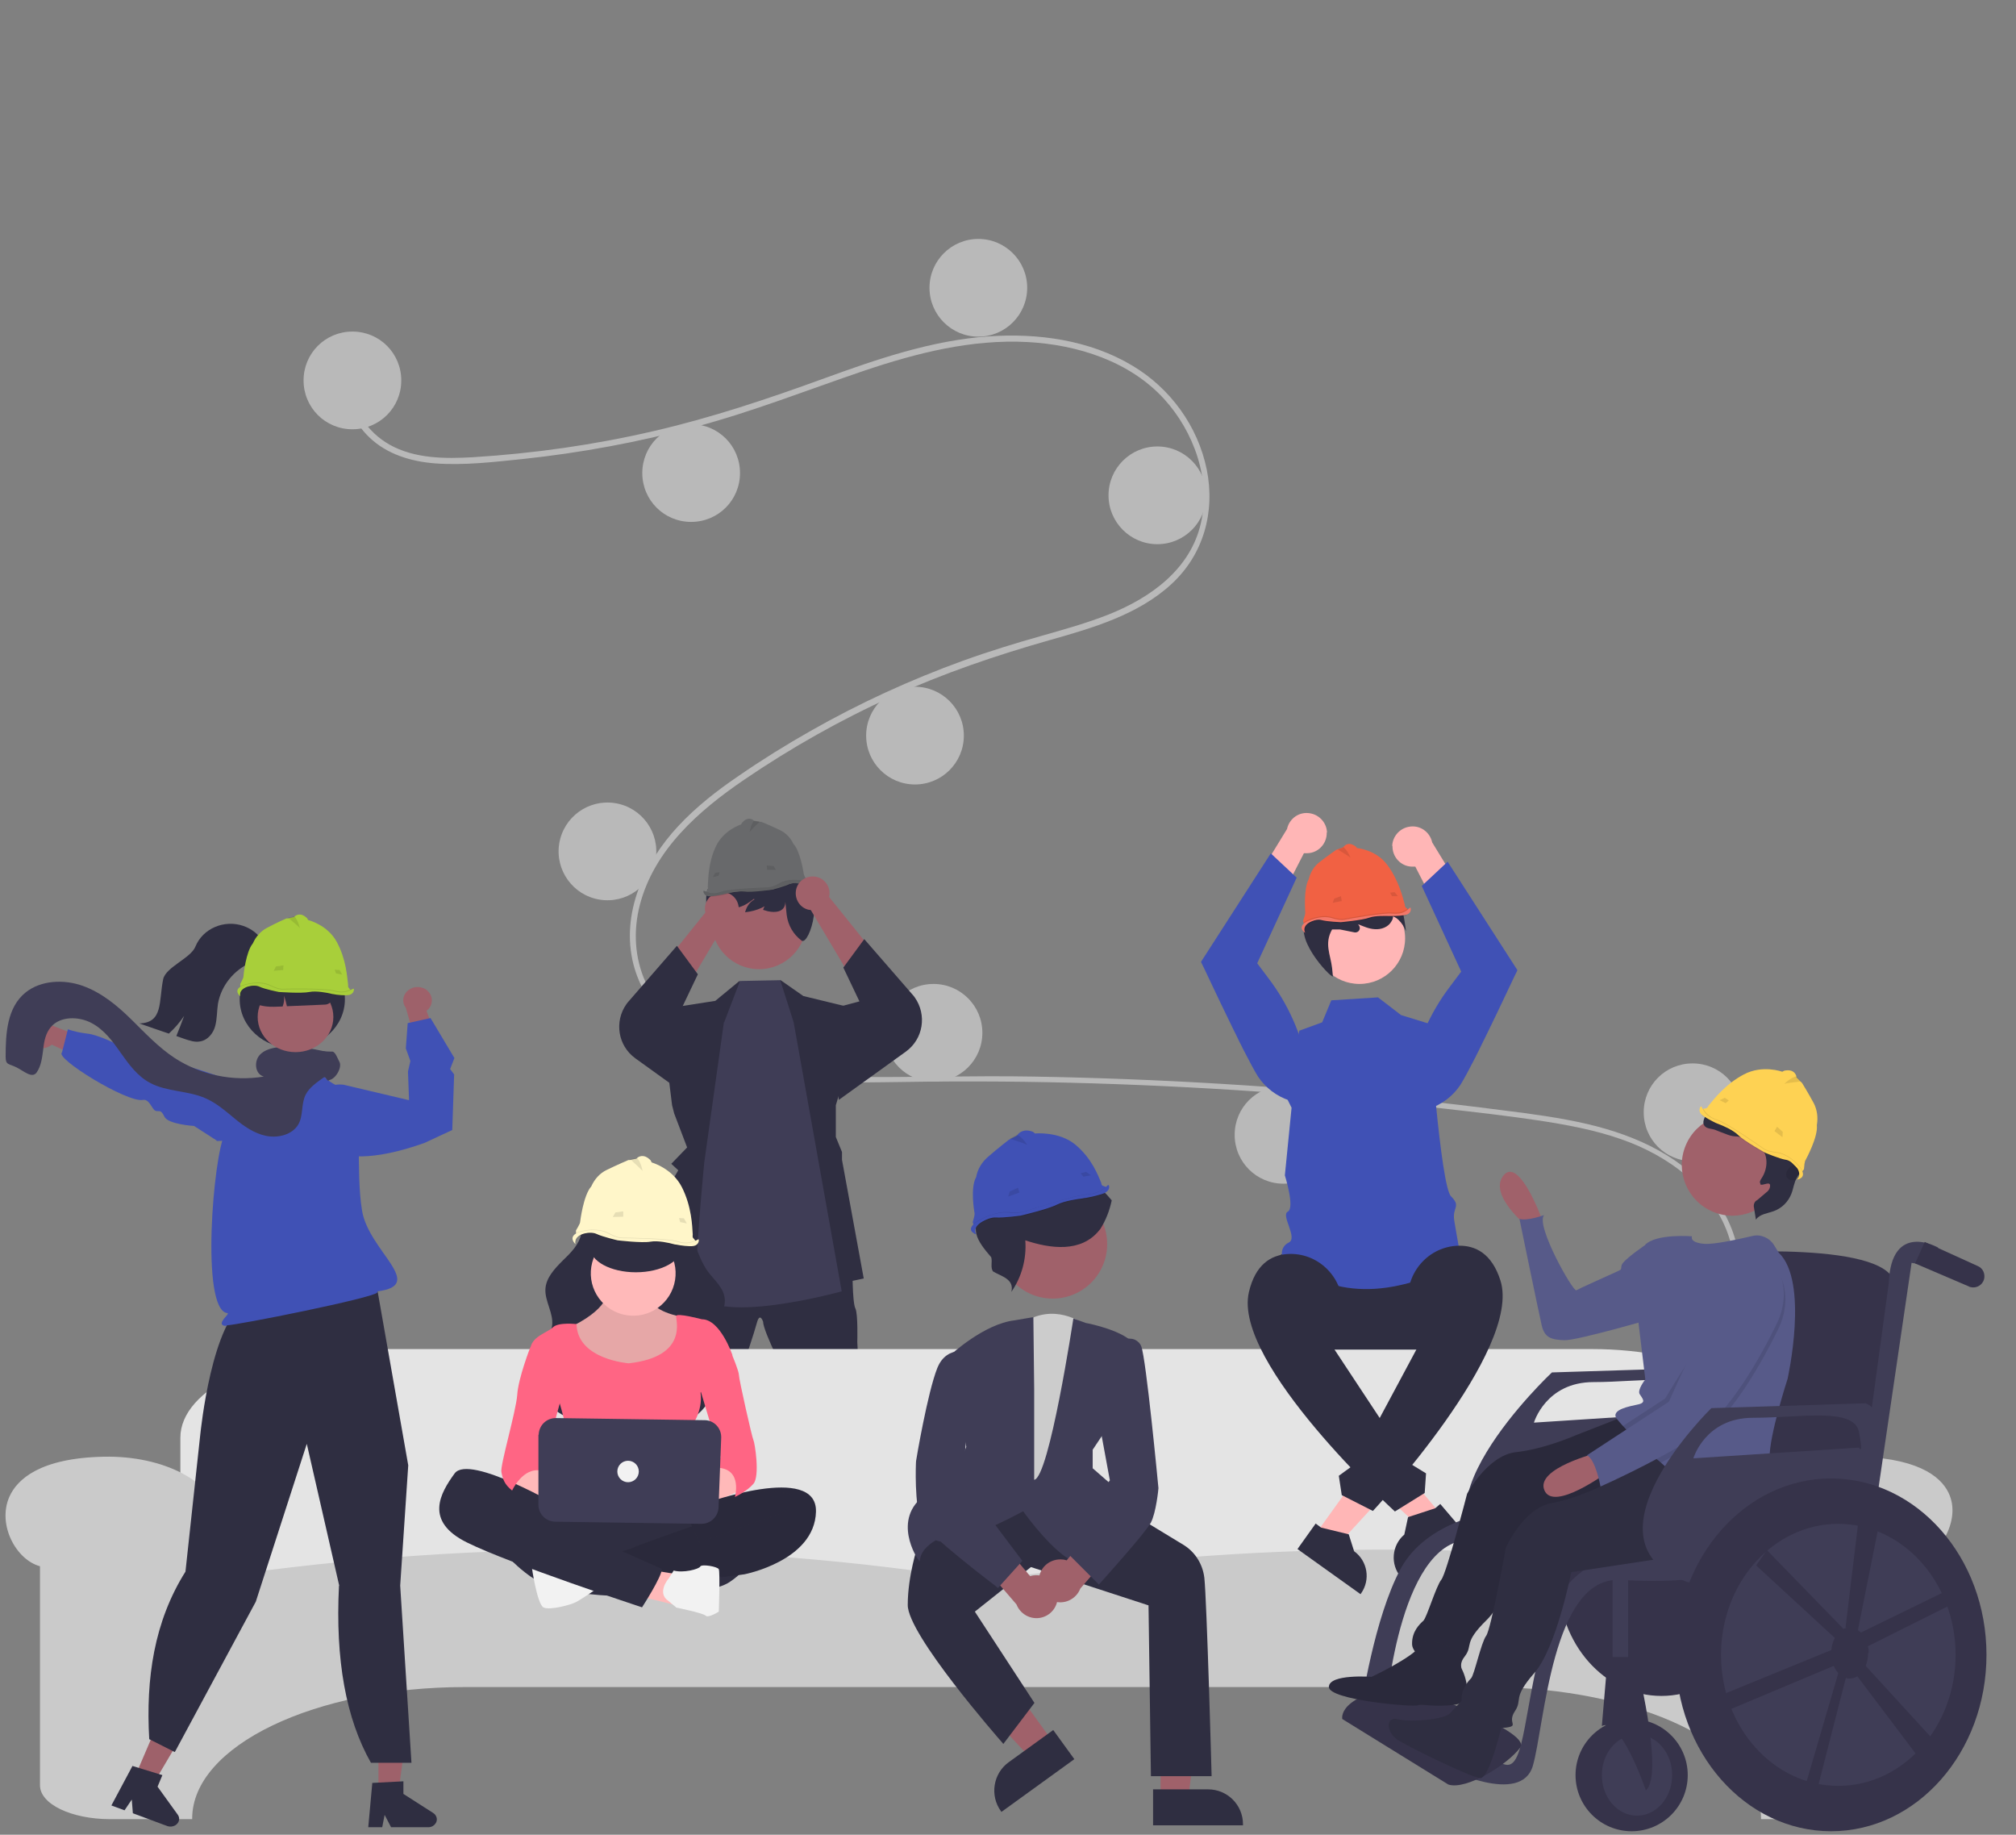 <?xml version="1.0" encoding="UTF-8"?>
<svg xmlns="http://www.w3.org/2000/svg" version="1.1" viewBox="0 0 751.1 683.4">
  <rect x="0" y="0" width="751.1" height="683.4" fill="#808080" stroke="none"/>
  <defs>
    <style>
      .cls-1 {
        fill: #ff6584;
      }

      .cls-2 {
        opacity: .1;
      }

      .cls-2, .cls-3 {
        isolation: isolate;
      }

      .cls-3 {
        opacity: 0;
      }

      .cls-4 {
        fill: #2f2e41;
      }

      .cls-5 {
        fill: #ffb6b6;
      }

      .cls-6 {
        fill: #e4e4e4;
      }

      .cls-7 {
        fill: #3f3d56;
      }

      .cls-8 {
        fill: #fed253;
      }

      .cls-9 {
        fill: #ccc;
      }

      .cls-10 {
        fill: #9e616a;
      }

      .cls-11 {
        fill: #36334a;
      }

      .cls-12 {
        fill: #ffb9b9;
      }

      .cls-13 {
        fill: #5f6062;
      }

      .cls-14 {
        fill: #575a89;
      }

      .cls-15 {
        fill: #68696b;
      }

      .cls-16 {
        opacity: .5;
      }

      .cls-17 {
        fill: #f16143;
      }

      .cls-18 {
        fill: #f37769;
      }

      .cls-19 {
        fill: #f2f2f2;
      }

      .cls-20 {
        fill: #4051b5;
      }

      .cls-21 {
        fill: #fff6c9;
      }

      .cls-22 {
        fill: #a0616a;
      }

      .cls-23 {
        fill: #a8cf3a;
      }

      .cls-24 {
        fill: #cacaca;
      }
    </style>
  </defs>
  <!-- Generator: Adobe Illustrator 28.6.0, SVG Export Plug-In . SVG Version: 1.2.0 Build 709)  -->
  <g>
    <g id="Layer_1">
      <g class="cls-16">
        <path class="cls-19" d="M571.3,537.5c19.5-5.9,40.3-12,55.7-25.9,13.8-12.5,23.2-31.5,17.4-50.1-5.7-18.6-22.8-31.1-40.5-37.2-10-3.5-20.5-5.4-31-7-11.4-1.7-22.9-3-34.3-4.3-46.4-5.3-92.9-8.5-139.6-9.7-23-.6-46.1-.6-69.1-.2-20.6.3-42.3.3-61.4-8.5-14.8-6.8-28.3-19.2-32.5-35.4-4.8-18.8,4-37.9,16.7-51.5,6.7-7.2,14.4-13.2,22.5-18.7,8.7-6,17.7-11.6,26.9-16.8,18.1-10.3,37.1-19,56.7-26.1,9.7-3.5,19.5-6.5,29.4-9.3,8.4-2.4,16.7-4.7,24.8-7.9,15.6-6.2,30.5-16.8,34.4-34,3.8-16.4-2.6-34.1-13.7-46.3-12.9-14.1-32.3-20.2-50.9-21.2-20.9-1.1-41.3,4.1-60.9,10.7-20.9,7.1-41.4,15.2-62.8,20.9-21.2,5.7-42.8,9.7-64.6,12-10.7,1.1-21.7,2.4-32.4,1.6-9-.7-18-3.4-24.6-9.8-5.7-5.5-9.1-13-7.9-21,.2-1.4,2.4-.8,2.2.6-1.4,9.7,5.2,18.6,13.3,23.2,9.4,5.3,20.8,5.3,31.2,4.7,22.6-1.4,45.1-4.6,67.1-9.7,21.7-5,42.6-12,63.5-19.6,19.8-7.2,40.1-14.2,61.3-15.7,18.4-1.3,37.7,1.3,53.7,10.9,14.1,8.4,24.4,22.5,27.7,38.7,3.2,15.8-1.2,31.7-13.2,42.7-12.4,11.4-29.3,16.3-45.2,20.8-20.1,5.7-39.7,12.4-58.7,21-19.3,8.7-37.7,19.1-55.2,31-16.9,11.5-33.5,26-38.9,46.6-2.5,9.6-2,19.7,2.1,28.8,3.7,8,9.8,14.8,16.9,20,16.9,12.5,38.3,15,58.7,15.3,23,.3,45.9-.5,68.9-.1,46.8.8,93.5,3.6,140.2,8.5,11.7,1.2,23.4,2.6,35,4.1,10.5,1.3,21,2.7,31.3,5.1,18.3,4.3,36.2,12.4,47.5,28,5.1,6.7,8.2,14.7,9.1,23.1.8,8.7-1.3,17.5-5.3,25.3-8.7,17.2-25.1,28.2-42.5,35.3-9.3,3.9-19,6.8-28.6,9.7-1.4.4-2-1.8-.6-2.2h0Z"/>
        <path class="cls-19" d="M131.3,123.5c10.1,0,18.2,8.1,18.2,18.2s-8.1,18.2-18.2,18.2-18.2-8.1-18.2-18.2,8.1-18.2,18.2-18.2Z"/>
        <path class="cls-19" d="M257.5,158c10.1,0,18.2,8.1,18.2,18.2,0,10.1-8.1,18.2-18.2,18.2-10.1,0-18.2-8.1-18.2-18.2s8.1-18.2,18.2-18.2Z"/>
        <circle class="cls-19" cx="364.5" cy="107.2" r="18.2"/>
        <circle class="cls-19" cx="431.2" cy="184.5" r="18.2"/>
        <circle class="cls-19" cx="340.9" cy="274" r="18.2"/>
        <circle class="cls-19" cx="226.4" cy="317.2" r="18.2" transform="translate(-123 489.9) rotate(-80.8)"/>
        <circle class="cls-19" cx="347.8" cy="384.7" r="18.2"/>
        <path class="cls-19" d="M478.2,404.5c10.1,0,18.2,8.1,18.2,18.2,0,10.1-8.1,18.2-18.2,18.2-10.1,0-18.2-8.1-18.2-18.2s8.1-18.2,18.2-18.2Z"/>
        <path class="cls-19" d="M630.6,396.1c10.1,0,18.2,8.1,18.2,18.2,0,10.1-8.1,18.2-18.2,18.2-10.1,0-18.2-8.1-18.2-18.2,0-10.1,8.1-18.2,18.2-18.2Z"/>
      </g>
      <polygon class="cls-22" points="254.6 624.4 246.3 624.4 242.3 592.2 254.6 592.2 254.6 624.4"/>
      <polygon class="cls-22" points="313.6 624.4 322 624.4 325.9 592.2 313.6 592.2 313.6 624.4"/>
      <path class="cls-4" d="M242,568.6c.1-1.8,1.1-12,1.1-12l2.3-21.5,4.1-57.1.3-3.7,21.7-4.2,14.8-7.1,17.6,5.6,13.7,5.1s0,2.2.1,4.9c.1,3.5.4,7.7,1,8.8,1,2,.7,12.5.7,12.5,0,0,1,21.4,2.2,23.7s1.5,7.2,1.1,8.2,1.2,26.7,1.2,26.7c0,0,4.1,45.5,1.5,52.3-2.6,6.9-12.3,2.4-12.3,2.4,0,0,.5-1.8-2.3-2.7-2.8-.9-11.4-65.3-11.4-65.3,0,0-1.6-13.2-3.1-17s-2.8-14.4-2.8-14.4c0,0-9.1-17.6-9.2-21.5,0,0-1.2-3.7-2.3.4s-4.4,13.7-4.4,13.7l-3.2,11.9-3.8,17.7-2.5,14.9s-3.7,19.8-4.3,20.7,0,19,0,19c0,0-2.8,15.4-6.8,18.1s-14.6,0-14.6,0c0,0-.6-38.2-.5-40.1Z"/>
      <polygon class="cls-4" points="251.2 414.8 256 427.4 250.1 433.5 252.7 435.9 250.8 439.2 245.7 473.9 273.3 483 282.6 472.8 289.9 483 321.8 476.2 313.7 432 313.7 429.1 311.4 423.5 311.4 411.7 321.9 376.5 299.3 371 290.7 365 287.9 373.4 276 371.6 275.6 365.3 266.5 372.8 254.3 374.7 245.1 376.5 244 379.1 246.3 378.6 250.4 411.7 251.2 414.8"/>
      <path class="cls-7" d="M269.8,380.8l5.9-15.4,15-.3,5,15.7,17.9,100.2s-55,15.3-54.4-3.1c.6-19.3,3.2-45,3.2-45l7.3-52.1Z"/>
      <circle class="cls-22" cx="282.8" cy="343.3" r="17.7"/>
      <path class="cls-4" d="M264.1,330.4c2.9-3.1,6.5-8.9,17.4-11.3,13.5-3,19.9,9.2,16.5,9.4,10,3,3.6,23.6.7,21.9,0,0,0,0,0,0-3.1-2.3-5.1-5.7-5.6-9.6l-.5-4.9c0,4-4.1,4.5-8.3,3,.5-1.8,1.9-3.1,3.7-3.6-2.5,2.3-5.8,4-10.4,4.5.6-2.2,1.7-3.8,3.5-4.8l-.2-.2c-1.7,1.3-3.4,2.5-5.5,3.1-2.3.7-5,.3-6.6-1.5-.4-.5-.7-1.1-.9-1.7.3,3.1-1.8,6.7-3.4,6.1-1.4-.3-2.2-8.5-.2-10.6Z"/>
      <path class="cls-22" d="M269.6,344.8l-16.1,27.1-11.9-5.6s20.5-25.6,21.2-26.4c-.8-3.4,1.4-6.8,4.8-7.5,3.4-.8,6.8,1.4,7.5,4.8.8,3.4-1.4,6.8-4.8,7.5-.2,0-.5,0-.7.1Z"/>
      <path class="cls-4" d="M261.7,412.2l-25-18c-6.5-4.7-7.9-13.7-3.3-20.2.3-.4.5-.7.8-1l18-20.7,7.8,10.6-6,12.6,11.7,3.1-4,33.5Z"/>
      <g>
        <path class="cls-6" d="M670,622.6H57.8v-49.9h9.4v-37.2c0-18.2,30.8-33,68.8-33h457c38,0,68.7,14.8,68.8,33v37.2h8.3v49.9Z"/>
        <path class="cls-24" d="M686.6,677.6h-30.5v-.3c0-27-45.5-48.8-101.7-48.9H173.3c-56.1,0-101.6,21.9-101.7,48.9v.3h-30.5c-14.5,0-26.2-5.6-26.2-12.6v-81.6c-8.9-2.4-16-15.5-11.4-25.9,2.9-6.5,11.4-14.4,35.1-14.9,23.1-.5,40.2,9.9,41.7,19.9.8,5.3-2.4,10.5-9.1,14.7h.3v11.6c50-7.7,100.1-11.6,148.9-11.6,49.9,0,99.5,4,146.7,11.7,98.2-15.3,195.4-15.6,288.9-.9v-10.9h.3c-6.7-4.2-9.9-9.4-9.1-14.7,1.7-11,20.4-19.9,41.7-19.9h0c25.1,0,34,7.3,37,13.4,5.4,10.8-4.5,25-13.4,27.4v81.6c0,6.9-11.7,12.6-26.2,12.6Z"/>
      </g>
      <g>
        <polygon class="cls-5" points="490.3 571.2 497.6 576.4 521.1 550.8 510.4 543.2 490.3 571.2"/>
        <path class="cls-4" d="M490.2,567.5l2,1.5,10.3,2.5,2,6.3h0c5,3.6,6.2,10.6,2.6,15.7l-.2.3-23.5-16.8,6.7-9.4Z"/>
        <path class="cls-4" d="M539.6,502.7h-53.4c-10.4,0-18.8-8.4-18.8-18.8,0-10.4,8.4-18.8,18.8-18.8h53.4c10.4,0,18.8,8.4,18.8,18.8,0,10.4-8.4,18.8-18.8,18.8Z"/>
        <path class="cls-20" d="M513.4,371.5l8.6,6.6,10.4,3.2s4.3,60.4,8.2,64.3.4,4,1.2,9,2.7,15.3,2.7,15.3c-26.1,13.8-48.7,14.2-66.8-2-.5-2.1.5-4.2,2.5-5.1,3.4-1.8-3.1-10.1-.4-11.5s-1.1-13.5-1.1-13.5l2.5-25.2-2-4,4.9-24.7,8.5-3.1,3.4-8.2,17.4-1.1Z"/>
        <path class="cls-5" d="M518.8,315.1c-.1,4.1,3.1,7.6,7.2,7.7.4,0,.9,0,1.3,0l12.1,23.6,6.8-12-12.6-20.6c-.9-4.1-4.8-6.7-8.9-5.8-3.4.7-5.9,3.7-6,7.1h0Z"/>
        <path class="cls-20" d="M539.3,320.9l26,40.4v.2c-.2.2-6.1,13-11.8,24.6-.9,1.8-1.8,3.6-2.6,5.3-.4.7-.7,1.4-1.1,2.2-2.4,4.7-4.5,8.6-5.7,10.5-2.8,4.2-6.9,7.3-11.7,8.9h-.1s-.1,0-.1,0c-4.8-2-7.6-7.2-6.7-12.3,2.3-12.1,7.3-23.5,14.7-33.2l4.2-5.6-14.7-31.9,9.5-8.9Z"/>
        <path class="cls-5" d="M494.3,310.1c.1,4.1-3.1,7.6-7.2,7.7-.4,0-.9,0-1.3,0l-12.1,23.6-6.8-12,12.6-20.6c.9-4.1,4.8-6.7,8.9-5.8,3.4.7,5.9,3.7,6,7.1h0Z"/>
        <path class="cls-20" d="M473.5,317.8l-26,40.4v.2c.2.2,6.1,13,11.8,24.6.9,1.8,1.8,3.6,2.6,5.3.4.7.7,1.4,1.1,2.2,2.4,4.7,4.5,8.6,5.7,10.5,2.8,4.2,6.9,7.3,11.7,8.9h.1s.1,0,.1,0c4.8-2,7.6-7.2,6.7-12.3-2.3-12.1-7.3-23.5-14.7-33.2l-4.2-5.6,14.7-31.9-9.5-8.9Z"/>
        <circle class="cls-5" cx="506.5" cy="349.5" r="17"/>
        <path class="cls-4" d="M523.7,346.6s-1.5-4-4.7-5.3c0,.7-.2,1.3-.6,1.9-1.1,2.1-3.8,3.1-6.2,2.9-2.1-.1-4.1-1-6.1-1.8v.2c-.1,0,0,0,0,0,.4.4.6.9.5,1.5-.2.9-1,1.4-1.9,1.3l-5.5-1.1h-2.9c-3,5.3-.6,9.3,0,14.4l.3,3.1c-.8.6-16.4-15.8-8.8-21.9,0,0,2.9-13.3,14.2-12.9,11.3.4,18.3,3.2,19.7,7.3,1.4,4.1,2.1,10.5,2.1,10.5Z"/>
        <polygon class="cls-5" points="536.8 564 529.9 569.7 504.4 546.2 514.5 537.6 536.8 564"/>
        <path class="cls-4" d="M544.1,569.1l-22,18.6-.2-.3c-4-4.7-3.4-11.8,1.3-15.8h0s1.4-6.5,1.4-6.5l10.1-3.3,1.9-1.6,7.5,8.8Z"/>
        <path class="cls-4" d="M494.6,498.8l5.6-12.2c0-11.2-9.4-20.2-20.5-19.5-6.2.4-12,3.9-14.4,14.2-6.2,26.5,54.4,81.7,54.4,81.7l11.1-6.9.5-7.3-6.2-3.8v-6.2s-5.9-2.8-5.9-2.8l-24.5-37.1Z"/>
        <path class="cls-4" d="M531.6,495.4l-7-10.3c-.9-11.1,7.7-20.9,18.9-21.1,6.2-.1,12.3,2.9,15.5,12.9,8.3,25.9-47.5,85.9-47.5,85.9l-11.6-5.9-1.1-7.2,5.9-4.3-.5-6.2,5.7-3.3,21.7-40.5Z"/>
      </g>
      <g>
        <path class="cls-10" d="M11.3,388.3c1.6,2.3,4.9,2.8,7.3,1.3.3-.2.5-.3.7-.5l16.8,7.9-1.1-9-15.8-6.1c-2.2-1.8-5.5-1.7-7.5.4-1.6,1.7-1.8,4.2-.4,6.1h0Z"/>
        <path class="cls-20" d="M80.7,424.8l-8.4-5.4s-9.6-.6-11-3.4-1.7-1.9-3.2-2.2-2.3-4.6-4.9-4.1c-5.8,1.1-33-15.6-30.1-17.7l2.2-8.6c2.3.8,4.7,1.3,7.2,1.6,3.7.3,12.4,4.3,13.7,5.6s3.6.8,6.6,1.5,4.1,5.3,9.2,4.1c7.2-1.7,44.3,14.7,48.3,16.2,4.4,1.7,7.5,6.7,7.5,6.7l-1.2,4.8-35.9,1.1Z"/>
        <polygon class="cls-10" points="141 668.7 148.3 668.7 151.8 642.5 141 642.5 141 668.7"/>
        <path class="cls-4" d="M138.7,664.1l11.6-.6v4.7l11.1,7.1c1.4.9,1.8,2.7.8,4-.6.8-1.5,1.3-2.6,1.3h-13.9l-2.4-4.6-.9,4.6h-5.2l1.5-16.4Z"/>
        <polygon class="cls-10" points="49.8 662.9 56.5 665.5 70.2 642.3 60.2 638.6 49.8 662.9"/>
        <path class="cls-4" d="M49.4,657.8l11.1,3.4-1.8,4.3,7.5,10.4c1,1.3.6,3.1-.9,4-.9.5-1.9.6-2.9.3l-12.9-4.8-.4-5.1-2.7,4-4.9-1.8,7.9-14.8Z"/>
        <path class="cls-4" d="M126.4,590.7l-12.1-52.9-19,58.8-30,55.7-.2.3-9.5-4.8c-1.3-22.6,1.8-43.8,13.5-62.4l5.5-50.9c.2-1.7,4.3-42.6,17.3-49.8l3.8-8.1,38-8.8h.1c3.7,4,6.1,8.7,7,13.8l11.3,64.2h0s-3,44.8-3,44.8l4.2,66h-15.1c-9.3-16.4-13.3-38.3-11.9-66Z"/>
        <path class="cls-10" d="M159.1,368.9c2.2,1.8,2.4,4.9.5,7-.2.2-.4.4-.7.6l6.2,16.5-9.5-2.2-4.4-15.4c-1.7-2.3-1.1-5.3,1.4-6.9,2-1.3,4.7-1.1,6.6.4h0Z"/>
        <path class="cls-20" d="M84.5,493.9c-1,0-1.6-.2-1.8-.6-.3-.6.2-1.4.9-2.3.5-.6,1.8-1.9,1.1-1.9-10.1-1.1-5.2-59.1-.9-66.8.9-1.6,0-3.9.9-6.6,2.7-7.2,6.5-9.4,13.9-13.9.6-.4,1.2-.7,1.9-1.1.8-.5.8-2.2.7-4,0-2-.1-4,.9-5.3h0c0,0,.1-.1.1-.1,2.5-.5,10.9-1.5,15.9,0h0s0,0,0,0c1.2,1.1,1.3,3.3,1.4,5.3,0,1.7.2,3.3.8,4,5.1,5.3,10.9,5.2,11,5.2h.3s0,.3,0,.3c3.6,6.4.8,30.1,3.3,44.9,2.5,15,24.2,27.7,5.7,30,0,.1,0,.3,0,.4-1.1,2-52.6,12.3-56.5,12.3Z"/>
        <path class="cls-20" d="M168.5,420.9l-10.3,4.8c-19.9,7.1-30.3,5.4-35.5,2.7-5.6-2.9-6.5-7.3-6.6-7.5h0c0,0,1.3-9.5,1.3-9.5.6-4.7,5.2-7.9,10.2-7.4.4,0,.7.1,1.1.2l23.7,5.6-.4-10.7.9-3.9-1.7-4.7.7-9.4,8.5-1.9,8.9,14.9-1.6,4.1,1.5,2h0c0,0-.7,20.7-.7,20.7Z"/>
        <path class="cls-7" d="M126.3,395.2c-.5-.9-1.4-3.5-2.5-3.5-1.1,0-2.1,0-3.1-.2-.1,0-.2,0-.3,0-4.3-1-8.8-1.6-13.3-1.6-3.6,0-7.6.4-10.1,2.8-2.5,2.4-2.1,7.4,1.3,8.3-11.6,1.9-23.5-.6-33.2-6.9-6.1-4-11.1-9.4-16.3-14.5-5.2-5.1-11-9.9-18-12.4-7-2.5-15.6-2.1-21.3,2.5-6.9,5.6-7.4,15.3-7.4,23.9,0,3.2,1.1,2.5,4.1,4,2.8,1.4,5.8,4.3,7.5,1.8,1.7-2.5,2-5.6,2.4-8.5.3-3,.9-6.1,2.9-8.4,3.4-4,10.2-4,15-1.5s8,6.9,11,11.2c3,4.2,6.2,8.7,11,11.2,6.2,3.3,14.1,2.8,20.6,5.7,4.1,1.8,7.5,4.8,10.9,7.6,3.4,2.8,7.2,5.5,11.7,6.4,4.5.9,9.7-.5,11.9-4.2,2-3.4,1-7.7,2.8-11.2,1.4-2.7,4.1-4.5,6.6-6.3,1-.8,1.3,1.9,2.2.9,2.5-.5,4.9-4.9,3.7-6.9Z"/>
        <ellipse class="cls-4" cx="108.9" cy="372.2" rx="19.6" ry="18.2"/>
        <ellipse class="cls-10" cx="110.1" cy="378.8" rx="14.1" ry="13.1"/>
        <path class="cls-4" d="M110.2,358.8l-5.7.2c-7.5.2-13.4,6-13.2,13h0c0,.1.1.2.1.2,3.1,1.9,6.8,2.9,10.5,2.8h.3s3.1-.1,3.1-.1c.5-1.3.7-2.6.5-4,.5,1.3.8,2.6,1.1,3.9l14.1-.6c1.7,0,3-1.4,3-3-.2-7-6.5-12.5-13.9-12.3Z"/>
        <path class="cls-4" d="M98.9,355.5c-1.3,1.5-3.4,2.1-5.2,2.9-6.6,2.9-11.3,8.7-12.5,15.5-.4,2.7-.3,5.5-1,8.2-.7,2.7-2.7,5.3-5.6,5.8-2,.4-3.9-.3-5.8-.9-1-.4-2.1-.7-3.1-1.1,1-2.5,2-5,2.9-7.5-1.6,2.4-3.5,4.6-5.7,6.6-3.7-1.3-7.4-2.5-11-3.8,9-.2,7.2-8.3,8.9-16.5,1-4.5,10.3-7.8,12-12.1,2.7-6.7,10.7-10.2,17.9-7.7,3.1,1.1,5.7,3.1,7.3,5.9,1.9.6,2,3.3.7,4.8Z"/>
        <ellipse class="cls-4" cx="99.8" cy="354.2" rx="7.3" ry="6.8"/>
      </g>
      <g>
        <polygon class="cls-22" points="432.4 669.9 442.7 669.9 447.7 629.9 432.4 629.9 432.4 669.9"/>
        <path class="cls-4" d="M429.7,666.5h20.4s0,0,0,0c7.2,0,13,5.8,13,13v.4h-33.5s0-13.5,0-13.5Z"/>
        <polygon class="cls-22" points="392.2 648.7 383.8 654.7 356.3 625.2 368.7 616.2 392.2 648.7"/>
        <path class="cls-4" d="M400.2,655.3l-27.1,19.6-.2-.3c-4.2-5.8-2.9-14,2.9-18.2h0s16.6-12,16.6-12l7.9,10.9Z"/>
        <path class="cls-9" d="M403.5,493s-10.9-8.2-22.7,0l-8.2,68h24.5l3.6-21.8,8.2-32.6-5.4-13.6Z"/>
        <path class="cls-4" d="M428,598l-43.9-14.3-20.9,16.6,22.2,34-11.6,15.3-.3-.4c-1.4-1.6-35.4-40.4-35.3-51.4,0-10.9,3.7-21.9,3.7-22l11-15.6,15.6-4.6,51.8,7.3h0s20.9,12.7,20.9,12.7c4.2,2.7,6.9,7.1,7.5,12.1.9,8.1,2.7,72.8,2.7,73.5v.4s-22.6,0-22.6,0l-.9-63.6Z"/>
        <path class="cls-7" d="M400.2,581.8c-7.6-3.4-17.4-16.6-19-18.9-3.1,1.7-26.1,14-32.5,10.8-.9.5-5.2,3-5.9,6.9l-.2,1-.6-.8c-.1-.1-10.1-14.9,2.8-24.1,11.7-8.4,14.9-16.9,15.2-17.8l-6.4-33.7.2-.2c.5-.5,12.9-11.9,24.2-13.2l7-1.2.3,26.6v34c5.6-.7,14.6-60.1,14.6-60.1l4.7,1.7c1.2.2,14.7,2.9,18.3,8.3v.2c.1,0-12.2,33.3-12.2,33.3l-3.6,5.4v6.9l21,18.3-.3.3c-.7.8-16.2,16.9-25.3,16.9-.8,0-1.6-.1-2.4-.5Z"/>
        <circle class="cls-22" cx="392.2" cy="463.4" r="20.3"/>
        <path class="cls-22" d="M387.1,587.8c.5-4.4,4.5-7.4,8.9-6.9.5,0,.9.2,1.4.3l11.6-13.9,10.2,5-16.7,19.4c-1.6,4.1-6.2,6.2-10.3,4.6-3.4-1.3-5.5-4.8-5-8.5h0Z"/>
        <path class="cls-7" d="M395.3,576l18.2-24.6-4.5-24.4,7.3-27.5h.2c.1-.1,3.7-1.6,6.3-.5,1.1.5,2,1.4,2.4,2.5,1.8,4.5,6.2,50.7,6.4,52.8,0,.4-.9,9.2-2.8,12.8-1.8,3.6-18.4,22-19.1,22.8l-.3.3-14.2-14.2Z"/>
        <path class="cls-4" d="M409.6,458.2c-6.8,8.5-18.3,6.9-27.6,3.8.5,6.8-1.3,13.6-5.2,19.2,1.2-4.8-3.8-5.8-6.8-7.6-1.1-1.4-.2-3.6-.7-5.3-5.3-6.2-8.8-10.9-2-18.1,4-5.3,8.7-11.9,16.3-10.5,6-7,15.8-5.2,22.5-.3,3,2.2,5.7,4.8,8.1,7.7-.8,3.8-2.2,7.4-4.2,10.6"/>
        <path class="cls-22" d="M394.1,593.7c-.5-4.4-4.5-7.4-8.9-6.9-.5,0-.9.2-1.4.3l-11.6-13.9-10.2,5,16.7,19.4c1.6,4.1,6.2,6.2,10.3,4.6,3.4-1.3,5.5-4.8,5-8.5h0Z"/>
        <path class="cls-7" d="M371.5,591.2c-1-.8-25.5-19.2-28.2-24.6-2.7-5.5-2.1-21.7-2-22.4,0-.3,4.3-25.6,7.9-34.6,3.7-9.3,13.1-5.7,13.2-5.7h.3c0,.1-4.1,47.9-4.1,47.9l22.3,29.6-9.1,10.1-.3-.2Z"/>
      </g>
      <g>
        <ellipse class="cls-11" cx="619" cy="588.2" rx="38.4" ry="43.5"/>
        <path class="cls-7" d="M635.9,509.4l-57.7,1.8s-59.2,55.5-17,70.6c0,0,60.1,2.6,72.5-7.2,0,0,15.5-61.2,2.2-65.2ZM633.2,525.9l-61.7,4s4.4-15.1,22.2-15.1,37.7-4,39.5,5.3,0,5.8,0,5.8h0Z"/>
        <path class="cls-11" d="M694.9,544.5l-75.9-2.7,17.7-75s71-5.3,69.2,12.9c-1.8,18.2-11.1,64.8-11.1,64.8Z"/>
        <path class="cls-11" d="M621.6,580.3s-45.7,8.1-62.1-15.9,62.1-11.1,62.1-11.1l6.7,18.2-6.7,8.8Z"/>
        <circle class="cls-11" cx="607.9" cy="661.2" r="20.9"/>
        <ellipse class="cls-7" cx="609.9" cy="661.2" rx="13.1" ry="15.1"/>
        <path class="cls-7" d="M721.9,464.6s-17.3-9.8-18.2,13.3l-14.6,107.4h6.2l16.9-114.9s8.4,1.3,9.8,1.3,0-7.1,0-7.1Z"/>
        <path class="cls-11" d="M739.2,476.5h0c-.6,2.2-2.9,3.5-5.1,2.9-.2,0-.4-.1-.5-.2l-20.1-8.6,3.6-8,19.8,9c1.9.8,2.8,2.9,2.3,4.9Z"/>
        <path class="cls-7" d="M617.2,577.8s-31.9-3.5-40.8,27.1c-8.9,30.6-8,54.1-15.5,52.4-7.5-1.8-23.5-8-23.5-8l1.3,9.3s28,14.2,32.4-.9c4.4-15.1,7.1-70.5,32.4-69.2,25.3,1.3,29.7-1.3,29.7-1.3l-16-9.3Z"/>
        <path class="cls-7" d="M556.4,563.1s-24.8,3.1-34.6,21.3-14.6,51-14.6,51h9.3s5.3-65.2,33.3-61.7l6.7-10.6Z"/>
        <path class="cls-11" d="M539.6,664.7l-39.5-24.4s-2.2-8.9,23.1-12.4c0,0,47.8,16.7,43.2,23s-20.1,16-26.8,13.8Z"/>
        <path class="cls-4" d="M612.9,524.5c1.2,1.3,23.6,22.6,23.6,22.6,0,0-2.2,14.9-26.2,16.7l-39.9,3.1s-7.5,27.7-16.5,36.5c-9,8.8-4.9,9.3-8.2,13.6-3.4,4.3,1.4,5.5-3.8,5.9s-15.7-5.8-15.8-10.5c-.1-4.8,2.9-7.5,4.2-8.7s4.7-12.8,6.7-15.3,9.6-32,9.6-32c0,0,7.6-14.3,18.2-15.5,10.5-1.1,22.3-6.3,22.3-6.3"/>
        <path class="cls-2" d="M612.9,524.5c1.2,1.3,23.6,22.6,23.6,22.6,0,0-2.2,14.9-26.2,16.7l-39.9,3.1s-7.5,27.7-16.5,36.5c-9,8.8-4.9,9.3-8.2,13.6-3.4,4.3,1.4,5.5-3.8,5.9s-15.7-5.8-15.8-10.5c-.1-4.8,2.9-7.5,4.2-8.7s4.7-12.8,6.7-15.3,9.6-32,9.6-32c0,0,7.6-14.3,18.2-15.5,10.5-1.1,22.3-6.3,22.3-6.3"/>
        <path class="cls-22" d="M574.2,453.4s-8.4-22.8-14.1-15.5c-5.7,7.3,9.2,19.2,9.2,19.2l4.9-3.7Z"/>
        <path class="cls-14" d="M618.4,465.3l-4.8-2s-8.8,5.9-9.4,7.9.7,1.3-2.8,2.9-12.9,5.8-14.1,6.5-15.4-24.4-12-28c0,0-6.3,2.3-9.2,1.4,0,0,7.2,35,8.3,39.7s3.7,5.3,8.4,5.5,33.8-8.3,33.8-8.3l1.8-25.5Z"/>
        <path class="cls-4" d="M543.6,615.6s-.2,5,.6,5.5,5.9,12.6-1.9,13.8-12.2-.4-14.1.3-33.3-2-33.1-6.9,15.9-3.7,15.9-3.7c0,0,15.6-7.3,18.5-11.9s14.1,2.9,14.1,2.9Z"/>
        <path class="cls-2" d="M543.6,615.6s-.2,5,.6,5.5,5.9,12.6-1.9,13.8-12.2-.4-14.1.3-33.3-2-33.1-6.9,15.9-3.7,15.9-3.7c0,0,15.6-7.3,18.5-11.9s14.1,2.9,14.1,2.9Z"/>
        <path class="cls-4" d="M559.8,641.7s-4.8,20.8-8.3,20.6-28.2-12.3-31.3-14.6c-3.9-3.1-3.8-8.5.7-7.3s17.2.1,19.3-2.2l5.5-5.9,14,9.4Z"/>
        <path class="cls-4" d="M608.8,526c1.3,1.2,41.1,35,41.1,35,0,0-1.1,15-24.9,18.6l-39.6,6s-5.5,28.2-13.8,37.6c-8.3,9.5-4.2,9.7-7.2,14.2s1.8,5.4-3.3,6.1-16-4.6-16.5-9.4,2.3-7.7,3.5-9,3.7-13.2,5.6-15.8,7.3-32.7,7.3-32.7c0,0,6.5-14.8,17-16.7,10.4-1.9,21.8-7.9,21.8-7.9"/>
        <circle class="cls-22" cx="645.5" cy="434" r="18.9" transform="translate(-2.5 864.2) rotate(-67.5)"/>
        <path class="cls-14" d="M613,463.9c-4,4.3-2.6,28.4-2.6,28.4l2.6,21.5s-3.1,3.9-2.1,5.5,2.6,3.1-.5,3.8-10.4,1.9-8.1,5.3c.8,1,1.6,1.9,2.4,2.8.7.8,1.6,1.7,2.6,2.7,2.3,2.4,5.3,5.3,8.6,8.3.9.9,1.9,1.8,2.9,2.6,12.6,11.4,28.3,23.5,31.5,17.7,5.4-9.7,9.2-11.1,9-19.4s6.7-29.5,6.7-29.5c0,0,8.1-36.2-3.3-47l-1.8-2.9c-1.7-2.7-5-4.1-8.1-3.3-5.6,1.3-14.2,3.2-17.9,2.9-5.7-.5-4.5-2.8-4.5-2.8,0,0-13.4-1.1-17.5,3.2Z"/>
        <path class="cls-22" d="M595.3,541.1s-23.4,5.8-19.9,14c3.4,8.2,23.6-6.8,23.6-6.8l-3.7-7.2Z"/>
        <path class="cls-2" d="M622.4,524l-15.2,9.9c3,3,7.1,7,11.5,11,4.2-2.3,8.5-4.7,12.3-7.2,14-9,26.1-31.6,31.5-42.6s1-19.4,1-19.4c-3.6-1.6-7.4-2.6-11.2-3.2-7-1.1-29.9,51.5-29.9,51.5Z"/>
        <path class="cls-4" d="M655.9,440.9c-.5-.6,0-1.4.4-2,2.2-3.3,2.6-7.9.2-11-.9-1.2-2.1-2.1-3.4-2.8-1.9-1-3.9-1.6-6-1.8-1.1,0-2.2-.2-3.3-.6-.7-.3-3.8-1.4-4.4-1.7-1.5-.7-3.5-.4-4.4-1.7-.9-1.3,0-3,.8-4.3,2-2.9,7-5.4,10.5-6.1,2.6-.6,5.4.2,7.8,1.4,2.8,1.4,5.5,3.1,7.9,5,3.4,2.5,6.7,5.3,8.8,9s2.5,8.5.2,12.1c-.5.7-1.1,1.4-1.5,2.2-1.1,1.8-1.3,4.1-2.1,6.1-1.2,3-3.5,5.3-6.5,6.4-2.4.9-5.3,1.1-6.7,3.2l-.7-4.4c-.3-1.1.1-2.4,1.2-2.9l3.3-2.8c.7-.5,1.2-1.1,1.4-1.9.7-3-2.8-.3-3.6-1.2Z"/>
        <path class="cls-2" d="M620.4,520.9l-15.8,10.3c.7.8,1.6,1.7,2.6,2.7,2.3,2.4,5.3,5.3,8.6,8.3,4.5-2.4,9.1-5,13.2-7.6,14-9,26.1-31.6,31.5-42.6,5.4-11-9.1-7-9.1-7,0,0,7.5-3.4.5-4.5-7-1.1-31.5,40.4-31.5,40.4Z"/>
        <path class="cls-14" d="M662.9,473.8s4.4,8.5-1,19.4c-5.4,11-17.4,33.6-31.5,42.6-14,9-34.1,17.9-34.1,17.9,0,0-1.9-10.4-5.1-11.6l30.6-20s22.9-52.5,29.9-51.5c3.9.5,7.7,1.6,11.2,3.2Z"/>
        <polygon class="cls-7" points="600.8 585.3 600.8 637.2 606.6 637.2 606.6 584.4 600.8 585.3"/>
        <path class="cls-11" d="M609.2,617.2s11.1,43.5,4,49.7c0,0-9.3-27.5-16.4-24l2.2-25.7h10.2Z"/>
        <path class="cls-7" d="M695.3,522.7l-57.7,1.8s-51,49.7-8.9,64.8c0,0,51.9,8.4,64.3-1.3,0,0,15.5-61.2,2.2-65.2ZM692.6,539.2l-61.7,4s4.4-15.1,22.2-15.1,37.7-4,39.5,5.3c1.8,9.3,0,5.8,0,5.8h0Z"/>
        <ellipse class="cls-11" cx="682.2" cy="616.4" rx="57.9" ry="65.7"/>
        <ellipse class="cls-7" cx="684.9" cy="616.4" rx="43.7" ry="48.8"/>
        <path class="cls-11" d="M696.2,615.7c0-.9,0-1.7-.3-2.5l32.6-16.3-2.2-4.9-33,16.1c-.3-.3-.7-.6-1.1-.9h0s9.6-48,9.6-48l-8.5-.2-5.7,47.2h.5c-.4.2-.9.4-1.3.5l-28.5-29.3-4,5.7,29.3,27c-.7,1.4-1.2,3-1.3,4.5l-41.3,16.9-.9,7.1,43.1-18.1c.4,1,1,1.9,1.7,2.7l-13.2,45.1h4.9l11.1-43.3c.5.2,1,.2,1.5.2,1,0,2-.3,2.8-.8l23.1,30.6,7.1-4.9-27.1-29.6c.6-1.5.9-3.1.9-4.8Z"/>
      </g>
      <g>
        <path class="cls-17" d="M524.8,338.9s-.6,1.4-1.3,1.5-3.6.6-5.1.3-8.8.7-8.8.7c0,0-10.2,2-10.6,1.7s-6.8-1.3-7.4-1.1c-.1,0-.4.2-.8.3l-.5.2c-.7.3-1.6.6-2.4.9-1,.3-1.9.6-2.2.5l-.2-1s.8-2.2.8-2.8-.7-9.1,1.3-12.6c.6-2.6,2-4.8,3.9-6.3,3.2-2.5,6.4-4.7,6.4-4.7l.6-.2,1.9-.7c0,0,0-.2.2-.2.5-.6,1.9-2,4.5-.1l.5.6s7,.5,11.3,6.3c4.3,5.8,5.7,12,6.5,14.8,0,0,0,.8.4,1.1.1,0,.3.2.4.3,0,0,0,0,0,0,.1,0,.2.2.3.3,0,0,0,0,0,0,0,0,0,0,0,0h.2Z"/>
        <path class="cls-3" d="M524.8,338.9s-.6,1.4-1.3,1.5-3.6.6-5.1.3-8.8.7-8.8.7c0,0-10.2,2-10.6,1.7s-6.8-1.3-7.4-1.1c-.1,0-.4.2-.8.3l-.3-.8v-.2c0,0,10.9-5.1,18.9-5.1,8,0,14,.6,14,.6,0,0,0,.8.4,1.1.1,0,.3.2.4.3,0,0,0,0,0,0,.1,0,.2.2.3.3,0,0,0,0,0,0,0,0,0,0,0,0h.2Z"/>
        <path class="cls-2" d="M524.1,341.1c-1.4.4-4.1.5-5.3.5-.3,0-.7,0-1,0-1.3,0-5.3-.2-7.5.6-2.7,1-10.7,1.7-10.7,1.7,0,0-5.1-.2-7.2-.8-.8-.2-2,0-3.1.3-.3.1-.6.2-.9.4-1.5.8-2.7,2-2.1,3.7-.1-.1-.2-.2-.3-.3-.4-1.6-.2-2.6.3-3.3h.1c.7-.5,1.4-.8,2.1-1.1.1,0,.2,0,.3-.1,2-.7,5-1.4,7.8-.4,0,0,2.6.8,4.2.5s14.7-2.7,17.9-2.3c.6,0,1.3.1,1.9,0,1.1,0,2.3-.4,3.2-1,.1.5.2.9.2,1.4Z"/>
        <path class="cls-2" d="M524.8,338.9s-.6,1.4-1.3,1.5-3.6.6-5.1.3-8.8.7-8.8.7c0,0-10.2,2-10.6,1.7s-6.8-1.3-7.4-1.1c-.1,0-.4.2-.8.3l-.5.2c-.8.2-1.6.5-2.4.9-1,.3-1.9.6-2.2.5v-.2c.2-.2.4-.4.6-.5,1.3-.7,2.7-1.3,4.2-1.6,1.8-.4,4-.6,6.1.1,0,0,2.6.8,4.2.5s14.7-2.7,17.9-2.3c.6,0,1.3.1,1.9,0,1.4,0,2.8-.6,3.9-1.5,0,0,0,0,0,0,0,0,0,0,0,0l.2.2Z"/>
        <path class="cls-18" d="M486.3,347.5s-3-1.8,0-3.9c0,0,5.4-3.2,10.3-1.5,0,0,2.6.8,4.2.5s14.7-2.7,17.9-2.3c.6,0,1.3.1,1.9,0,1.7,0,3.2-.8,4.5-2,.2-.2.4-.3.4-.2.2.2.4,1.8-1.2,2.5-1.3.5-4.3.6-5.6.6-.3,0-.7,0-1,0-1.3,0-5.3-.2-7.5.6-2.7,1-10.7,1.7-10.7,1.7,0,0-5.1-.2-7.2-.8s-7.5,1.3-6.1,4.6Z"/>
        <path class="cls-2" d="M503.2,319.5c-.3-.3-3.5-2.3-4.8-3.1l1.9-.7c0,0,0-.2.2-.2,1.8,1.5,2.7,4.1,2.7,4.1Z"/>
        <polygon class="cls-2" points="497.1 334.7 496.5 336.3 499.9 335.6 499.6 333.8 497.1 334.7"/>
        <polygon class="cls-2" points="517.9 332.5 518.6 333.8 520.8 333.8 519.6 332.3 517.9 332.5"/>
      </g>
      <g>
        <path class="cls-2" d="M668.2,434c.4-.2.7-.4.8-.5h0s0,0,.2,0c.5.3,1.5,1.1,1.7,2.3h0c.2.9,0,2-1.2,3.4-.2,0-.3.1-.5.2-.6.2-1.5.4-2.3.1-.6-.2-1.1-.7-1.3-1.3-.7-1.8,1.2-3.5,2.4-4.3Z"/>
        <path class="cls-8" d="M634.6,413s0,0,0,0c0,0,0,0,0,0,.1,0,.3,0,.4-.1,0,0,0,0,.1,0,.2,0,.3,0,.5-.1.5,0,.9-.9.9-.9,2-2.4,6.2-8,13.2-11.7s14.3-1,14.3-1l.8-.4c3.5-.7,4.3,1.4,4.5,2.2,0,0,0,.2,0,.3l1.6,1.6.5.5s2.3,3.7,4.4,7.6c1.2,2.4,1.6,5.2,1.1,8.1.5,4.4-4,12.6-4.3,13.2s-.5,3.2-.5,3.2l-.7.9c-.3,0-1.1-.7-2-1.5-.7-.6-1.4-1.4-2-2l-.4-.4c-.3-.3-.6-.6-.7-.7-.5-.5-7.4-2.5-8-2.4s-9.9-6.6-9.9-6.6c0,0-6.9-4.3-8.6-4.8s-4.4-2.2-5-2.7-.6-2.1-.6-2.1h.2Z"/>
        <path class="cls-3" d="M634.6,413s0,0,0,0c0,0,0,0,0,0,.1,0,.3,0,.4-.1,0,0,0,0,.1,0,.2,0,.3,0,.5-.1.5,0,.9-.9.9-.9,0,0,6.3,2.2,14.4,5.9,8.1,3.7,16.9,13.9,16.9,13.9v.2c-.1,0-.8.6-.8.6-.3-.3-.6-.6-.7-.7-.5-.5-7.4-2.5-8-2.4s-9.9-6.6-9.9-6.6c0,0-6.9-4.3-8.6-4.8s-4.4-2.2-5-2.7-.6-2.1-.6-2.1h.2Z"/>
        <path class="cls-2" d="M634.8,414.2c.7,1.1,1.7,1.9,2.8,2.5.6.3,1.3.6,2,.8,3.5,1.1,15.6,9.5,17.1,10.6s4.5,1.4,4.5,1.4c3.3.3,6,2.4,7.8,4,.1,0,.2.2.3.3.6.6,1.2,1.2,1.7,1.9v.2h0c.2.9,0,2-1.2,3.4-.2,0-.3.1-.5.2,1.3-1.4.7-3.2-.5-4.7-.2-.3-.5-.5-.7-.8-1-.9-2.2-1.6-3-1.8-2.4-.4-7.6-2.6-7.6-2.6,0,0-7.8-4.3-10.1-6.6-1.9-1.9-5.9-3.6-7.3-4.1-.4-.1-.7-.3-1-.4-1.2-.6-3.9-1.9-5.1-3,.2-.5.5-.9.8-1.3Z"/>
        <path class="cls-2" d="M634.6,413s0,0,0,0c0,0,0,0,0,0,.8,1.4,1.9,2.5,3.3,3.3.6.3,1.3.6,2,.8,3.5,1.1,15.6,9.5,17.1,10.6s4.5,1.4,4.5,1.4c2.4.2,4.6,1.4,6.2,2.7,1.3,1,2.5,2.2,3.5,3.6.1.3.3.5.4.8v.2c-.5,0-1.3-.7-2.1-1.5-.6-.8-1.2-1.4-2-2l-.4-.4c-.3-.3-.6-.6-.7-.7-.5-.5-7.4-2.5-8-2.4s-9.9-6.6-9.9-6.6c0,0-6.9-4.3-8.6-4.8s-4.4-2.2-5-2.7-.6-2.1-.6-2.1h.2Z"/>
        <path class="cls-8" d="M665.3,432c-2.4-.4-7.6-2.6-7.6-2.6,0,0-7.8-4.3-10.1-6.6-1.9-1.9-5.9-3.6-7.3-4.1-.3-.1-.7-.3-1-.4-1.3-.6-4.3-2.2-5.4-3.2-1.3-1.4-.5-2.9-.1-3,.1,0,.2.2.3.4.7,1.8,2,3.2,3.7,4,.6.3,1.3.6,2,.8,3.5,1.1,15.6,9.5,17.1,10.6s4.5,1.4,4.5,1.4c5.7.5,9.7,6.2,9.7,6.2,2.1,3.5-1.7,3.9-1.7,3.9,2.9-2.7-1.6-7-4-7.4Z"/>
        <path class="cls-2" d="M669.4,400.9c0,0,0,.2,0,.3l1.6,1.6c-1.7.2-5.8.7-6.2.9,0,0,2.1-2.2,4.5-2.8Z"/>
        <polygon class="cls-2" points="662.1 419.7 661.1 421.3 664.1 423.6 664.2 421.6 662.1 419.7"/>
        <polygon class="cls-2" points="642.6 408.9 640.7 409.8 642.9 410.9 644.1 409.9 642.6 408.9"/>
      </g>
      <g>
        <path class="cls-15" d="M263.1,332.1s0,0,0,0c0,0,0,0,0,0,0,0,.1-.2.2-.3,0,0,0,0,0,0,0-.1.2-.2.3-.4.3-.3.1-1.1.1-1.1.2-2.8.1-8.8,3-15s9.4-8.2,9.4-8.2l.4-.7c2.1-2.3,3.7-1.3,4.3-.8,0,0,.1.1.2.2l2,.3h.6c0,0,3.5,1.4,7,3.1,2.1,1,3.9,2.8,5,5.1,2.6,2.8,3.8,10.8,3.9,11.4s1.3,2.5,1.3,2.5v1c-.3.1-1.1,0-2.1,0-.8,0-1.7-.2-2.4-.3h-.5c-.4-.1-.7-.2-.8-.2-.6-.1-6.4,2.1-6.8,2.5s-10.4.6-10.4.6c0,0-7.1.6-8.5,1.1s-4.2.8-4.9.8-1.5-1.1-1.5-1.1v-.2Z"/>
        <path class="cls-3" d="M263.1,332.1s0,0,0,0c0,0,0,0,0,0,0,0,.1-.2.2-.3,0,0,0,0,0,0,0-.1.2-.2.3-.4.3-.3.1-1.1.1-1.1,0,0,5.6-1.8,13.1-3.4s19,.8,19,.8v.2s-.1.8-.1.8c-.4,0-.7-.1-.8-.1-.6-.1-6.4,2.1-6.8,2.5s-10.4.6-10.4.6c0,0-7.1.6-8.5,1.1s-4.2.8-4.9.8-1.5-1.1-1.5-1.1v-.2Z"/>
        <path class="cls-2" d="M263.9,332.8c1.1.4,2.2.5,3.3.3.6-.1,1.2-.3,1.8-.5,3-1.1,15.8-1.5,17.4-1.6s3.9-1.4,3.9-1.4c2.5-1.5,5.4-1.5,7.5-1.3.1,0,.2,0,.4,0,.7.1,1.5.3,2.2.5h.1c.6.6,1,1.5,1,3,0,.1-.2.3-.2.4.2-1.7-1.2-2.6-2.8-3-.3,0-.6-.1-.9-.2-1.2-.1-2.3,0-3,.4-1.9,1-6.6,2.2-6.6,2.2,0,0-7.7,1.1-10.5.7-2.3-.3-6,.6-7.2.9-.3,0-.6.2-.9.2-1.1.2-3.7.7-5.1.6-.1-.4-.2-.9-.1-1.3Z"/>
        <path class="cls-2" d="M263.1,332.1s0,0,0,0c0,0,0,0,0,0,1.3.6,2.6.8,4,.5.6-.1,1.2-.3,1.8-.5,3-1.1,15.8-1.5,17.4-1.6s3.9-1.4,3.9-1.4c1.8-1.1,3.9-1.4,5.7-1.4,1.4,0,2.9.2,4.3.6.2,0,.5.2.7.4v.2c-.3.1-1.2,0-2.2,0-.8-.2-1.6-.4-2.4-.3h-.5c-.4-.1-.7-.2-.8-.2-.6-.1-6.4,2.1-6.8,2.5s-10.4.6-10.4.6c0,0-7.1.6-8.5,1.1s-4.2.8-4.9.8-1.5-1.1-1.5-1.1v-.2Z"/>
        <path class="cls-13" d="M294.4,329.2c-1.9,1-6.6,2.2-6.6,2.2,0,0-7.7,1.1-10.5.7-2.3-.3-6,.6-7.2.9-.3,0-.6.2-.9.2-1.2.2-4.1.8-5.4.6-1.7-.3-1.8-1.8-1.7-2,0,0,.2,0,.5.1,1.4.8,3.1,1.1,4.7.9.6-.1,1.2-.3,1.8-.5,3-1.1,15.8-1.5,17.4-1.6s3.9-1.3,3.9-1.3c4.3-2.6,10-.7,10-.7,3.3,1.4.8,3.6.8,3.6.6-3.4-4.8-4-6.7-3Z"/>
        <path class="cls-2" d="M280.9,305.5c0,0,.1.1.2.2l2,.3c-1.1,1-3.6,3.5-3.8,3.9,0,0,.3-2.6,1.7-4.3Z"/>
        <polygon class="cls-2" points="285.7 322.4 285.8 324 289.1 324 288.2 322.6 285.7 322.4"/>
        <polygon class="cls-2" points="266.5 325.1 265.6 326.7 267.7 326.2 268.1 324.9 266.5 325.1"/>
      </g>
      <g>
        <path class="cls-23" d="M130.8,368.8s-.8,1.3-1.6,1.3-3.8,0-5.4-.5-9.3-.7-9.3-.7c0,0-10.9.4-11.2,0s-6.8-2.4-7.5-2.3c-.1,0-.5.1-.9.2h-.5c-.8.3-1.7.5-2.6.6-1.1.2-2,.3-2.3.2v-1.1s1.2-2.1,1.2-2.7.9-9.3,3.5-12.4c1.1-2.5,2.9-4.5,5.1-5.7,3.7-2,7.4-3.6,7.4-3.6h.7c0-.1,2.1-.5,2.1-.5,0,0,.1-.1.2-.2.6-.5,2.3-1.7,4.7.6l.4.7s7.2,1.7,10.7,8.2,3.8,12.9,4.2,15.9c0,0-.1.8.2,1.1.1.1.2.2.3.4,0,0,0,0,0,0,0,.1.2.2.3.3,0,0,0,0,0,0,0,0,0,0,0,0l.2.2Z"/>
        <path class="cls-3" d="M130.8,368.8s-.8,1.3-1.6,1.3-3.8,0-5.4-.5-9.3-.7-9.3-.7c0,0-10.9.4-11.2,0s-6.8-2.4-7.5-2.3c-.1,0-.5.1-.9.2v-.8c-.1,0-.2-.2-.2-.2,0,0,12.2-3.4,20.5-2,8.3,1.3,14.4,2.9,14.4,2.9,0,0-.1.8.2,1.1.1.1.2.2.3.4,0,0,0,0,0,0,0,.1.2.2.3.3,0,0,0,0,0,0,0,0,0,0,0,0l.2.2Z"/>
        <path class="cls-2" d="M129.7,370.8c-1.5.2-4.3-.2-5.6-.3-.4,0-.7-.1-1-.2-1.3-.3-5.4-1.1-7.8-.6-3,.6-11.4,0-11.4,0,0,0-5.2-1-7.3-1.9-.8-.3-2.1-.4-3.3-.2-.3,0-.6.1-1,.2-1.7.5-3.1,1.6-2.8,3.4-.1-.1-.2-.3-.3-.4-.2-1.6.3-2.6.9-3.2h.1c.8-.3,1.5-.6,2.3-.7.1,0,.2,0,.4,0,2.2-.4,5.4-.6,8.2.9,0,0,2.6,1.3,4.3,1.2s15.6-.3,18.9.6c.7.2,1.3.3,2,.4,1.2.1,2.4,0,3.5-.5,0,.5,0,1,0,1.4Z"/>
        <path class="cls-2" d="M130.8,368.8s-.8,1.3-1.6,1.3-3.8,0-5.4-.5-9.3-.7-9.3-.7c0,0-10.9.4-11.2,0s-6.8-2.4-7.5-2.3c-.1,0-.5.1-.9.2h-.5c-.9.1-1.8.3-2.6.6-1.1.2-2,.3-2.3.2v-.2c.2-.2.5-.3.7-.4,1.5-.5,3-.8,4.6-1,1.9-.1,4.2,0,6.3,1.1,0,0,2.6,1.3,4.3,1.2s15.6-.3,18.9.6c.7.2,1.3.3,2,.4,1.5.2,3-.1,4.3-.8,0,0,0,0,0,0,0,0,0,0,0,0l.2.2Z"/>
        <path class="cls-23" d="M89.5,371.1s-2.8-2.3.7-3.9c0,0,6.1-2.3,10.9.2,0,0,2.6,1.3,4.3,1.2s15.6-.3,18.9.6c.7.2,1.3.3,2,.4,1.7.2,3.5-.2,5-1.2.2-.1.4-.2.5-.1.2.3,0,1.9-1.7,2.3-1.4.3-4.6,0-5.9-.3-.3,0-.7-.1-1-.2-1.3-.3-5.4-1.1-7.9-.6-3,.6-11.4,0-11.4,0,0,0-5.2-1-7.3-2s-7.9.1-7.1,3.7Z"/>
        <path class="cls-2" d="M111.7,345.7c-.2-.4-3.2-2.9-4.4-3.9l2.1-.4c0,0,.1-.1.2-.2,1.6,1.8,2.1,4.5,2.1,4.5Z"/>
        <polygon class="cls-2" points="102.8 360 102 361.6 105.5 361.3 105.6 359.6 102.8 360"/>
        <polygon class="cls-2" points="124.7 361.2 125.2 362.6 127.5 363 126.5 361.3 124.7 361.2"/>
      </g>
      <g>
        <g>
          <path class="cls-4" d="M224.9,445.7c-3.7,1.3-7.1,4.2-7.9,8.1-.4,1.8-.1,3.7-.4,5.5-.7,4.2-4,7.4-7,10.3-3,3-6.2,6.4-6.4,10.6-.2,4.6,3.1,9,2.5,13.6-.7,5.3-6.3,8.8-7.7,14-.9,3.5.2,7.2,2.1,10.3,3.6,5.8,9.7,9.8,16.2,11.9,6.5,2.1,13.5,2.6,20.3,2.6,8.3,0,17.4-.6,23.7-6.1,3.6-3.2,5.8-7.6,6.3-12.4.6-6.4-2.1-13-.2-19.1,1.2-3.9,4.1-7.4,3.6-11.4-.4-3.9-3.8-6.7-6.2-9.9-2.2-3-3.5-6.5-4.8-9.9l-4.5-11.8c-.9-2.3-1.8-4.8-3.8-6.3-3.7-2.8-9.5-2.3-13.8-1.7-4,.5-8.2.3-12,1.6Z"/>
          <path class="cls-12" d="M226.3,480s2,6.4-12.9,13.9,1.5,15.3,1.5,15.3l17.3,4s17.8-2.5,19.8-5.4c2-3,5.4-12.9,4.5-14.3-.7-1.1-1.6-2-2.5-3,0,0-11.9-2-11.4-7.4s-16.3-3-16.3-3Z"/>
          <path class="cls-2" d="M226.3,480s2,6.4-12.9,13.9,1.5,15.3,1.5,15.3l17.3,4s17.8-2.5,19.8-5.4c2-3,5.4-12.9,4.5-14.3-.7-1.1-1.6-2-2.5-3,0,0-11.9-2-11.4-7.4s-16.3-3-16.3-3Z"/>
          <circle class="cls-12" cx="235.9" cy="474.4" r="15.8" transform="translate(-270.1 631.3) rotate(-80.8)"/>
          <path class="cls-1" d="M234.2,507.8s-19.1-1.4-19.4-14.6c0,0-6.8-.8-8.8,1.2s-8.4,3.5-8.4,8.4,10.9,19.8,10.9,19.8c0,0,5.9,19.8,3.5,23.3s-3,12.4-3,12.4c0,0,24.7-2,28.7,0s19.8,2,20.8,0-1-26.7-1-26.7c0,0,4.5-5.9,3.5-12.9l11.9-13.9s-4.5-13.4-11.4-13.4c0,0-9.4-2.5-9.6-1.2s4.7,15.1-17.6,17.6Z"/>
          <path class="cls-12" d="M189.7,551.3s4.5,6.9,15.8,8.4c11.4,1.5,13.4-2.5,12.4-3.5s-12.9-5.4-12.9-5.4l-6.9-5.4-8.4,5.9Z"/>
          <path class="cls-12" d="M270.8,545.4l-12.9,7.4s-16.8-1-10.4,4,18.3,3,18.3,3l11.4-5.4-6.4-8.9Z"/>
          <path class="cls-4" d="M206.5,558.2s-11.9,29.2,2.5,33.6c14.3,4.5,53.9,3.5,62.8-2.5,8.9-5.9,11.4-13.9,9.9-16.3s-11.4-9.4-18.3-9.9c-6.9-.5-56.9-4.9-56.9-4.9Z"/>
          <path class="cls-3" d="M206.5,558.2s-11.9,29.2,2.5,33.6c14.3,4.5,53.9,3.5,62.8-2.5,8.9-5.9,11.4-13.9,9.9-16.3s-11.4-9.4-18.3-9.9c-6.9-.5-56.9-4.9-56.9-4.9Z"/>
          <path class="cls-4" d="M262.6,560s41.9-15.2,41.4,3.1c-.5,18.3-26.7,23.3-26.7,23.3l-7.9,1-43.5,1.5s1.5-7.9-2-8.9c0,0,11.4-3,11.9-3.5s28.7-10.4,30.7-10.9,7.9-4.5,12.4-4c0,0,4.9-4,10.4-3l-15.3,1-11.2.3Z"/>
          <path class="cls-2" d="M262.6,560s41.9-15.2,41.4,3.1c-.5,18.3-26.7,23.3-26.7,23.3l-7.9,1-43.5,1.5s1.5-7.9-2-8.9c0,0,11.4-3,11.9-3.5s28.7-10.4,30.7-10.9,7.9-4.5,12.4-4c0,0,4.9-4,10.4-3l-15.3,1-11.2.3Z"/>
          <polygon class="cls-4" points="255.2 562.5 260.4 574.5 292.6 563.2 295.1 556.7 286.7 555.2 269.8 558.2 262.4 560.2 255.2 562.5"/>
          <polygon class="cls-2" points="255.2 562.5 260.4 574.5 292.6 563.2 295.1 556.7 286.7 555.2 269.8 558.2 262.4 560.2 255.2 562.5"/>
          <path class="cls-4" d="M186.7,577s9.4,11.9,20.3,14.8c10.9,3,16.8-1,16.8-1l-3.5-13.9-1.5-8.9-6.4-4.5-12.9-5.9-15.3-4.9s-6.4-1-6.4,0,5.9,15.8,5.9,15.8l3,8.4Z"/>
          <path class="cls-19" d="M198.1,583.5s2,14.3,4.5,15.3,9.9-1,11.9-2,8.7-5.6,8.7-5.6c0,0-23.5-8.8-25-7.8Z"/>
          <polygon class="cls-12" points="243.1 584.9 252.5 586.4 251.5 597.8 238.4 594.6 243.1 584.9"/>
          <path class="cls-19" d="M249,588.1s-4.4,5.2,0,8.2l3,2.5s9.9,2,10.9,3,4.9-1.5,4.9-1.5c0,0,.5-14.8,0-15.8s-6.4-2-6.9-1-6.4,2.5-9.9,1.5l-2,3.2Z"/>
          <path class="cls-4" d="M209.5,561.7s-34.6-20.3-40.1-12.9c-5.4,7.4-11.4,17.8,4.5,25.7,15.8,7.9,65.3,24.2,65.3,24.2,0,0,7.4-11.4,7.4-14.3,0,0-26.2-11.9-30.7-12.9s-22.3-12.4-24.7-13.4-5.9-4-5.9-4l24.2,7.4Z"/>
          <path class="cls-1" d="M199.6,500.3l-2,1.5s-4.5,11.4-4.9,17.8c-.5,6.4-6.4,26.2-5.9,28.7s1,4.5,4,6.9c0,0,4-8.9,10.9-7.4l8.4-30.7-10.4-16.8Z"/>
          <path class="cls-1" d="M268.8,500.3l4,4.5s2.5,5.9,2.5,7.4,4.9,23.3,5.4,24.2,2.5,13.4,0,16.3-6.9,4.9-6.9,4.9c0,0,3-10.4-6.4-10.9l1-4-8.9-29.7,9.4-12.9Z"/>
          <path class="cls-7" d="M200.6,534.4v26.1c0,3.4,2.7,6.2,6.2,6.3l54.5.8c3.4,0,6.2-2.6,6.4-6l1-26.1c.1-3.5-2.6-6.4-6-6.5,0,0,0,0-.1,0l-55.5-.8c-3.5,0-6.3,2.7-6.4,6.2,0,0,0,0,0,0Z"/>
          <ellipse class="cls-4" cx="236.9" cy="464.7" rx="17" ry="9.2"/>
          <circle class="cls-19" cx="234" cy="548.1" r="4"/>
        </g>
        <g>
          <path class="cls-21" d="M259.3,462.2s-.9,1.4-1.8,1.4-4.1-.2-5.8-.8-10-1.1-10-1.1c0,0-11.8,0-12.2-.4s-7.3-2.9-8-2.7c-.1,0-.5.1-1,.2h-.6c-.8.3-1.9.4-2.8.6-1.2.2-2.2.2-2.5.1v-1.2s1.4-2.3,1.5-2.9,1.2-10.1,4.2-13.5c1.2-2.7,3.2-4.9,5.7-6.1,4.1-2,8.1-3.7,8.1-3.7h.7c0-.1,2.3-.5,2.3-.5,0,0,.1-.2.2-.2.6-.6,2.6-1.8,5.1.8l.4.8s7.7,2.1,11.3,9.3c3.6,7.2,3.8,14.3,4,17.6,0,0-.2.9.2,1.3.1.1.3.3.4.4,0,0,0,0,0,.1.1.1.2.2.3.3,0,0,0,0,0,0,0,0,0,0,0,0l.2.2Z"/>
          <path class="cls-3" d="M259.3,462.2s-.9,1.4-1.8,1.4-4.1-.2-5.8-.8-10-1.1-10-1.1c0,0-11.8,0-12.2-.4s-7.3-2.9-8-2.7c-.1,0-.5.1-1,.2v-.9c-.1,0-.2-.2-.2-.2,0,0,13.4-3.3,22.3-1.6,8.9,1.7,15.5,3.6,15.5,3.6,0,0-.2.9.2,1.3.1.1.3.3.4.4,0,0,0,0,0,.1.1.1.2.2.3.3,0,0,0,0,0,0,0,0,0,0,0,0l.2.2Z"/>
          <path class="cls-2" d="M258,464.4c-1.7.1-4.7-.3-6-.5-.4,0-.7-.1-1.1-.2-1.4-.4-5.8-1.4-8.5-.9-3.2.6-12.3-.5-12.3-.5,0,0-5.6-1.3-7.9-2.4-.8-.4-2.2-.5-3.6-.3-.4,0-.7.1-1,.2-1.9.5-3.5,1.7-3.2,3.6-.1-.1-.2-.3-.3-.5-.1-1.8.4-2.9,1.1-3.5h.2c.8-.3,1.7-.6,2.5-.7.1,0,.3,0,.4,0,2.4-.4,5.9-.5,8.8,1.2,0,0,2.7,1.5,4.6,1.5s17,.2,20.5,1.3c.7.2,1.4.4,2.1.5,1.3.2,2.6,0,3.8-.4,0,.5,0,1.1-.1,1.6Z"/>
          <path class="cls-2" d="M259.3,462.2s-.9,1.4-1.8,1.4-4.1-.2-5.8-.8-10-1.1-10-1.1c0,0-11.8,0-12.2-.4s-7.3-2.9-8-2.7c-.1,0-.5.1-1,.2h-.6c-1,0-1.9.3-2.8.6-1.2.2-2.2.2-2.5.1v-.2c.3-.2.5-.3.8-.4,1.6-.5,3.3-.8,5-.9,2.1,0,4.6.2,6.8,1.5,0,0,2.7,1.5,4.6,1.5s17,.2,20.5,1.3c.7.2,1.4.4,2.1.5,1.6.2,3.2,0,4.7-.8,0,0,0,0,0,0,0,0,0,0,0,0l.2.2Z"/>
          <path class="cls-21" d="M214.4,463.4s-3-2.6.9-4.3c0,0,6.7-2.4,11.8.6,0,0,2.7,1.5,4.6,1.5s17,.2,20.5,1.3c.7.2,1.4.4,2.1.5,1.9.3,3.8-.2,5.5-1.2.2-.2.5-.2.5-.1.2.3,0,2.1-1.9,2.4-1.5.3-5-.2-6.4-.5-.4,0-.7-.1-1.1-.2-1.4-.4-5.8-1.4-8.5-.9-3.2.6-12.3-.5-12.3-.5,0,0-5.6-1.3-7.9-2.4s-8.6-.1-7.8,3.8Z"/>
          <path class="cls-2" d="M239.4,436.2c-.2-.4-3.4-3.3-4.6-4.4l2.3-.4c0,0,.1-.2.2-.2,1.7,2,2.1,5,2.1,5Z"/>
          <polygon class="cls-2" points="229.3 451.6 228.3 453.3 232.2 453.2 232.2 451.2 229.3 451.6"/>
          <polygon class="cls-2" points="253 453.7 253.4 455.2 255.9 455.7 254.8 453.8 253 453.7"/>
        </g>
      </g>
      <path class="cls-22" d="M302.1,339l16.1,27.1,11.9-5.6s-20.5-25.6-21.2-26.4c.8-3.4-1.4-6.8-4.8-7.5s-6.8,1.4-7.5,4.8,1.4,6.8,4.8,7.5c.2,0,.5,0,.7.1h0Z"/>
      <g>
        <path class="cls-20" d="M412,442.4s-.6,1.6-1.5,1.9-4.5,1.3-6.5,1.4-11.2,2.7-11.2,2.7c0,0-12.8,4.3-13.4,4.1s-8.8,0-9.5.5c-.2,0-.5.3-1,.5l-.6.3c-.9.4-1.9,1-2.9,1.4-1.2.6-2.3,1-2.7,1l-.3-1s.8-2.5.7-3.2-1.7-9.5.6-13.6c.5-2.9,2.1-5.5,4.4-7.5,3.8-3.3,7.7-6.3,7.7-6.3l.7-.4,2.4-1.2c0,0,.1-.2.2-.3.5-.7,2.3-2.5,5.8-1.1l.7.6s9-.9,15.1,4.2,8.4,11.4,9.6,14.2c0,0,0,.9.6,1.1.2,0,.4.1.5.2,0,0,0,0,.1,0,.1,0,.3.1.4.2,0,0,0,0,0,0,0,0,0,0,0,0h.2Z"/>
        <path class="cls-3" d="M412,442.4s-.6,1.6-1.5,1.9-4.5,1.3-6.5,1.4-11.2,2.7-11.2,2.7c0,0-12.8,4.3-13.4,4.1s-8.8,0-9.5.5c-.2,0-.5.3-1,.5l-.4-.7v-.2c0,0,13.5-7.8,23.7-9.5,10.2-1.7,17.9-2.4,17.9-2.4,0,0,0,.9.6,1.1.2,0,.4.1.5.2,0,0,0,0,.1,0,.1,0,.3.1.4.2,0,0,0,0,0,0,0,0,0,0,0,0h.2Z"/>
        <path class="cls-2" d="M411.3,444.8c-1.8.7-5.2,1.4-6.7,1.7-.4,0-.9.1-1.3.2-1.7.2-6.7.9-9.5,2.3-3.3,1.7-13.5,4.1-13.5,4.1,0,0-6.5.9-9.3.7-1,0-2.6.3-4,1-.4.2-.7.4-1.1.6-1.9,1.1-3.3,2.7-2.4,4.4-.2,0-.3-.2-.5-.3-.7-1.6-.5-2.7,0-3.5h.2c.8-.7,1.7-1.2,2.6-1.6.1,0,.3-.1.4-.2,2.5-1.2,6.3-2.5,10-2.1,0,0,3.4.3,5.4-.3,2-.7,18.5-6,22.7-6.3.8,0,1.7-.2,2.5-.3,1.5-.3,2.8-.9,4-1.8.2.5.3.9.3,1.4Z"/>
        <path class="cls-2" d="M412,442.4s-.6,1.6-1.5,1.9-4.5,1.3-6.5,1.4-11.2,2.7-11.2,2.7c0,0-12.8,4.3-13.4,4.1s-8.8,0-9.5.5c-.2,0-.5.3-1,.5l-.6.3c-1,.3-2,.8-2.9,1.4-1.2.6-2.3,1-2.7,1v-.2c.2-.2.4-.5.7-.7,1.6-1.1,3.4-1.9,5.2-2.6,2.3-.8,5.1-1.5,7.8-1.2,0,0,3.4.3,5.4-.3s18.5-6,22.7-6.3c.8,0,1.7-.2,2.5-.3,1.8-.4,3.5-1.2,4.9-2.4,0,0,0,0,0,0,0,0,0,0,0,0h.2Z"/>
        <path class="cls-20" d="M363.6,459.7s-4-1.2-.3-4.2c0,0,6.6-4.6,13-3.8,0,0,3.4.3,5.4-.4s18.5-6,22.7-6.3c.8,0,1.7-.2,2.5-.3,2.1-.4,4.1-1.5,5.6-3,.2-.2.4-.4.5-.3.3.2.7,1.8-1.3,2.9-1.6.8-5.5,1.6-7.1,1.9-.4,0-.9.1-1.3.2-1.7.2-6.7.9-9.5,2.3-3.3,1.7-13.5,4.1-13.5,4.1,0,0-6.5.9-9.3.7s-9.4,3-7.3,6.2Z"/>
        <path class="cls-2" d="M382.6,426.4c-.4-.3-4.6-1.7-6.4-2.3l2.4-1.2c0,0,.1-.2.2-.3,2.4,1.2,3.8,3.7,3.8,3.7Z"/>
        <polygon class="cls-2" points="376.2 443.8 375.6 445.7 379.8 444.2 379.3 442.4 376.2 443.8"/>
        <polygon class="cls-2" points="402.6 437 403.6 438.3 406.4 437.8 404.7 436.5 402.6 437"/>
      </g>
      <path class="cls-4" d="M312.5,409.7l25-18c6.5-4.7,7.9-13.7,3.3-20.2-.3-.4-.5-.7-.8-1l-18-20.7-7.8,10.6,6,12.6-11.7,3.1,4,33.5Z"/>
    </g>
  </g>
</svg>